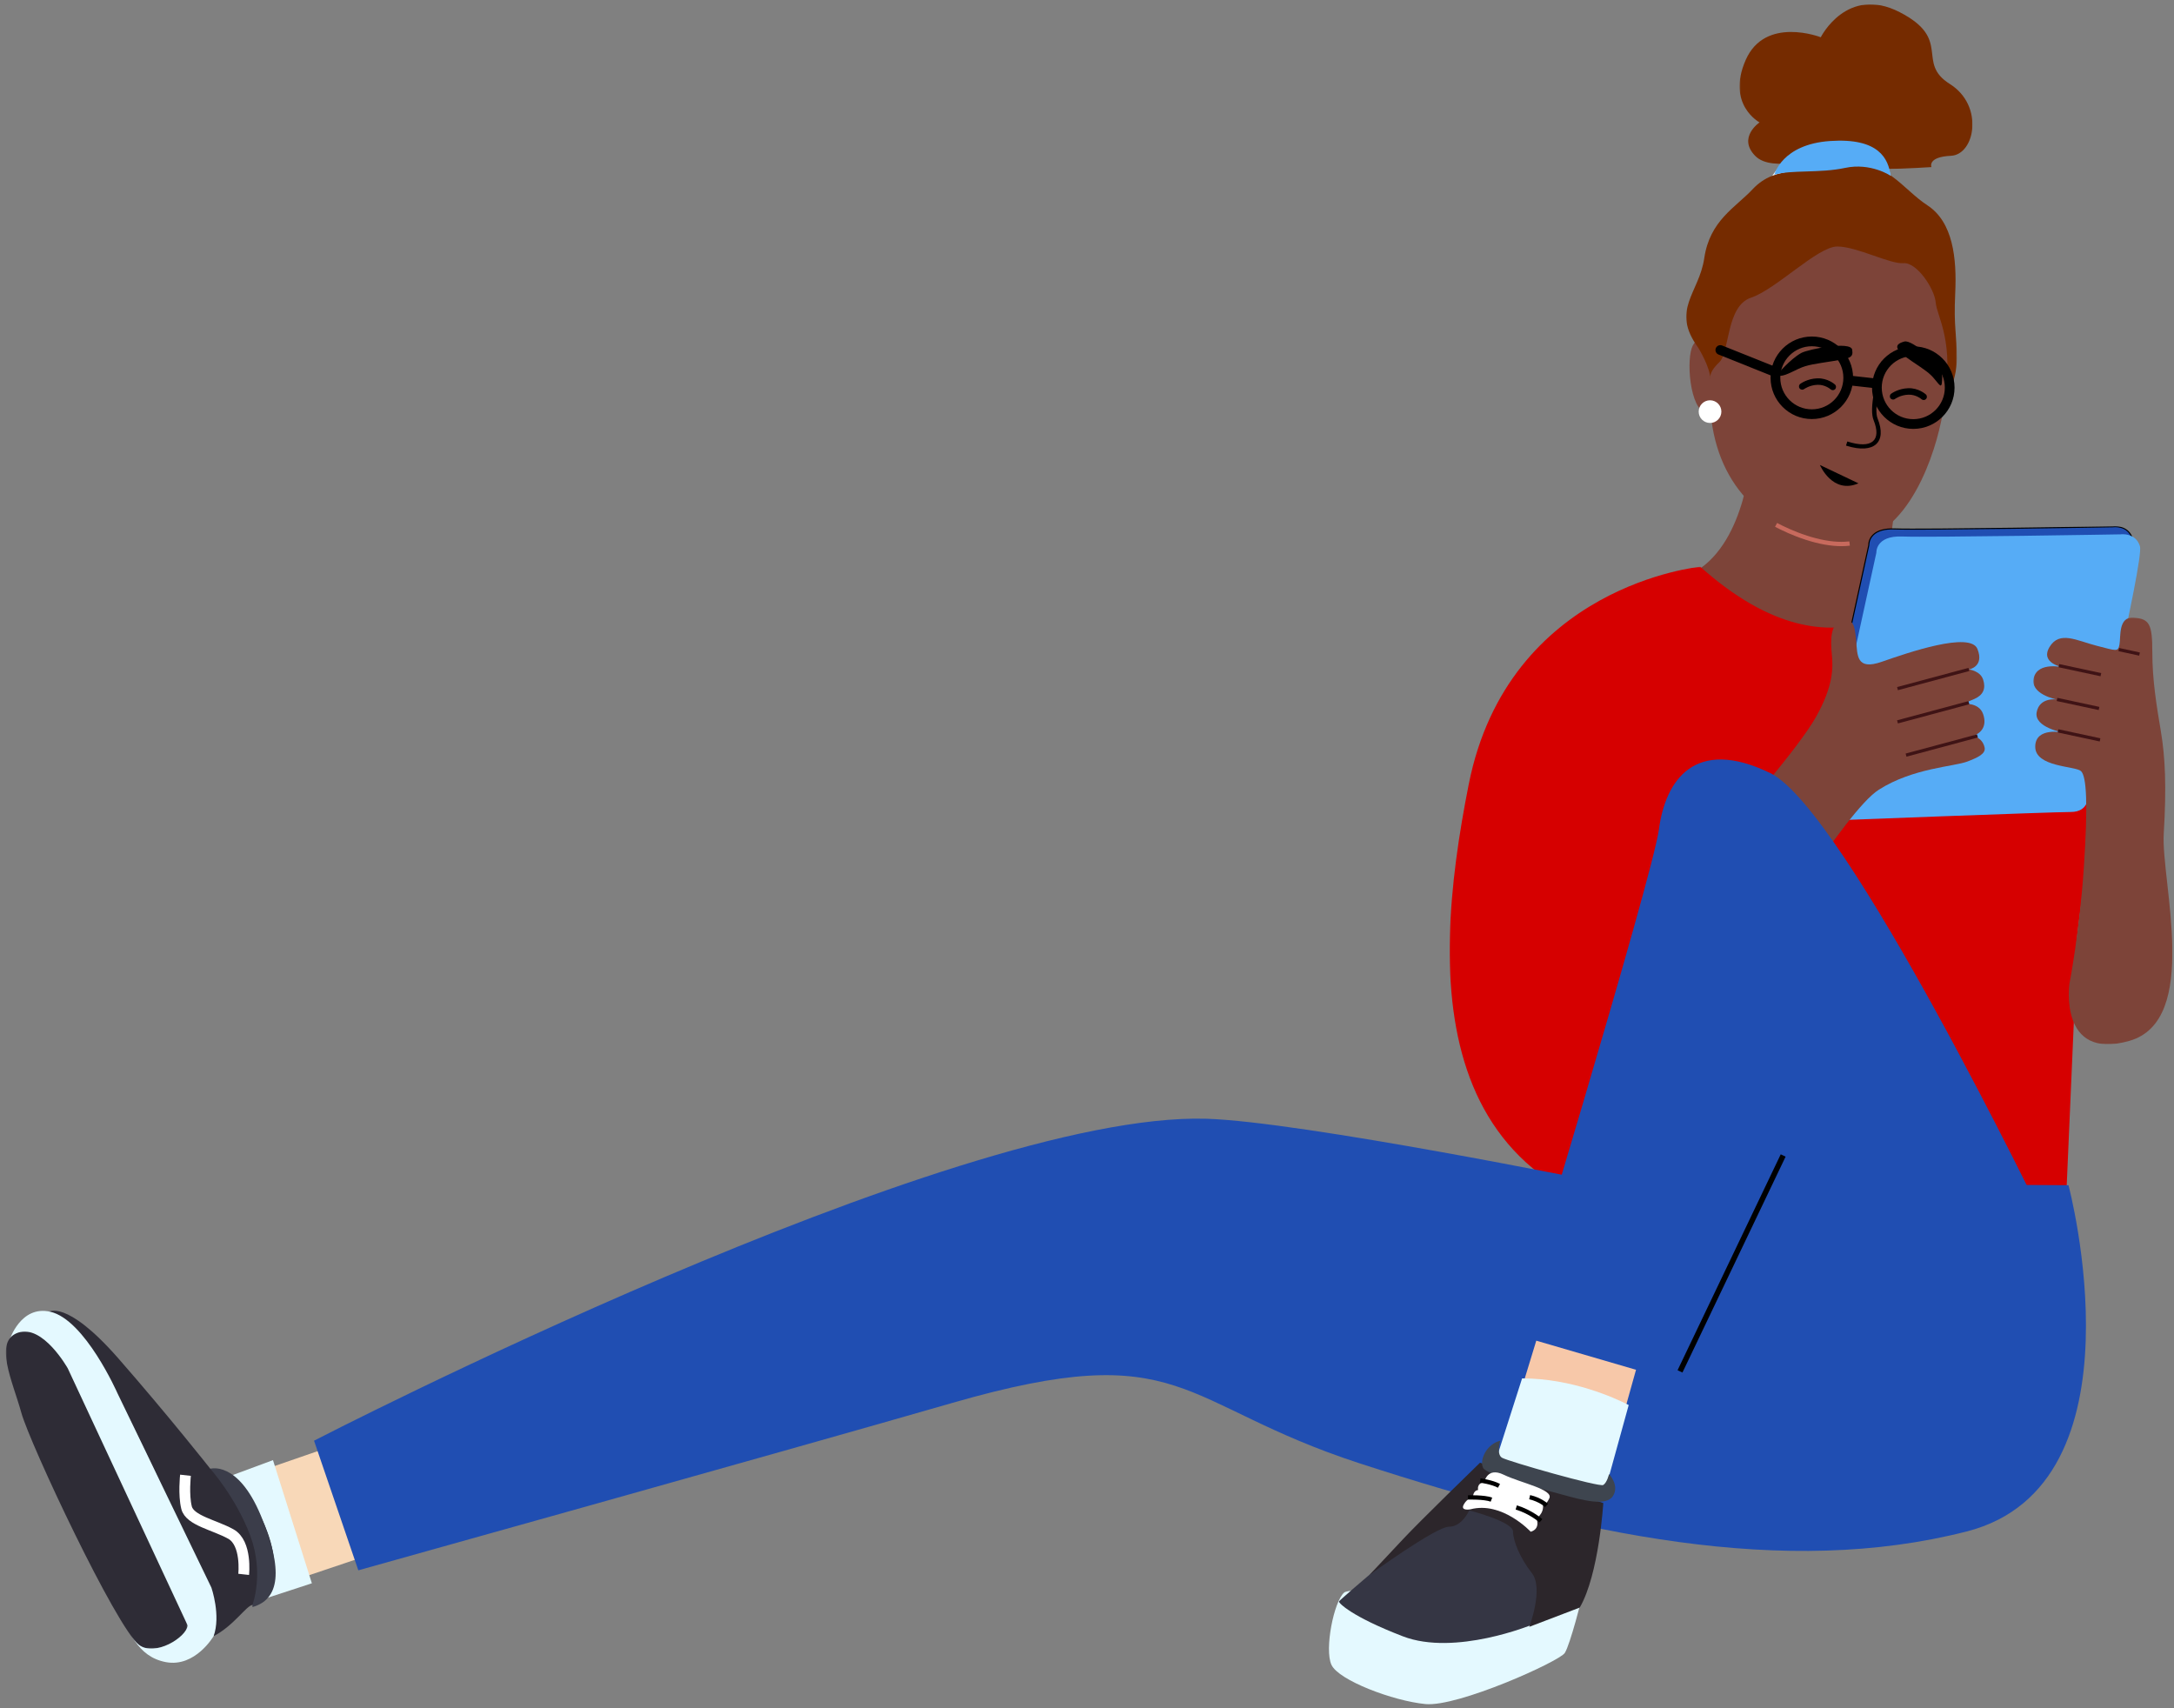 <svg viewBox="15 921.979 2012.5 1581.042" xmlns="http://www.w3.org/2000/svg" xmlns:xlink="http://www.w3.org/1999/xlink" overflow="visible" width="2012.5px" height="1581.042px"><rect x="15" y="921.979" width="2012.5" height="1581.042" fill="#808080" stroke="none"/><defs><polygon id="mastercharactersitting-on-floor-path-1" points="0 0.216 1141.521 0.216 1141.521 422.786 0 422.786"></polygon><polygon id="mastercharactersitting-on-floor-path-3" points="0.893 0.106 258.493 0.106 258.493 218.732 0.893 218.732"></polygon></defs><g id="Master/Character/Sitting On Floor" stroke="none" stroke-width="1" fill="none" fill-rule="evenodd"><g id="Upper Body" transform="translate(911, 1121) scale(1 1)"><defs><polygon id="upper-bodywith-tablet-path-1" points="0 0.283 603.924 0.283 603.924 617 0 617"></polygon><polygon id="upper-bodywith-tablet-path-3" points="0.383 0.682 291.681 0.682 291.681 266.806 0.383 266.806"></polygon><polygon id="upper-bodywith-tablet-path-5" points="0.302 0.308 128.976 0.308 128.976 395.283 0.302 395.283"></polygon></defs><g id="Upper Body/With Tablet" stroke="none" stroke-width="1" fill="none" fill-rule="evenodd"><path d="M571.998,659 L536,996.203 C536,996.203 886.321,1080.449 1014.041,970.265 L1027,673.411 C1027,673.411 875.333,668.607 571.998,659 Z" id="Fill-1" fill="#D60000"></path><path d="M724.954,220 C724.954,220 721.263,301.153 673.924,329.8 C630.973,355.791 721.969,506.61 819.858,497.614 C873.442,492.688 886,346.158 886,346.158 C886,346.158 842.734,337.797 858.716,271.819 L724.954,220 Z" id="Neck" fill="#7d4439"></path><path d="M803.337,302.516 C739.877,294.841 694.078,253.116 687.665,183.898 C669.216,186.835 664.865,138.765 670.003,123.323 C675.146,107.859 691.933,116.901 691.933,116.901 C692.862,114.457 693.652,111.899 694.303,109.226 C722.025,-4.486 799.67,0.024 799.67,0.024 C942.344,7.457 908.914,153.12 900.763,191.763 C892.611,230.41 864.684,309.927 803.337,302.516 Z" id="Head" fill="#7d4439"></path><g id="Group-32" transform="translate(446, 287)"><path d="M568.319,480.127 C547.271,471.554 520.143,444.422 487.69,399.486 C463.624,366.163 445.427,334.916 445.247,334.605 L448.706,332.597 C449.424,333.834 521.128,456.586 569.829,476.422 L568.319,480.127 Z" id="Fill-1" fill="#864A56"></path><g id="Group-5" transform="translate(0, 38.318)"><mask id="upper-bodywith-tablet-mask-2" fill="#fff"><use xlink:href="#upper-bodywith-tablet-path-1"></use></mask><g id="Clip-4"></g><path d="M231.976,0.283 C231.976,0.283 54.268,17.109 17.622,201.696 C-19.024,386.283 -23.413,604.01 258.976,615.283 C541.366,626.555 565.384,579.045 565.18,568.664 C564.976,558.283 569.976,387.283 592.976,257.283 C615.976,127.283 617.976,57.283 441.976,14.283 C441.976,14.283 363.976,118.283 231.976,0.283" id="Fill-3" fill="#D60000" mask="url(#upper-bodywith-tablet-mask-2)"></path></g><path d="M366.976,114.601 L387.976,18.601 C387.976,18.601 386.976,2.601 411.976,3.601 C436.976,4.601 613.976,1.601 613.976,1.601 C613.976,1.601 627.976,-0.399 631.976,12.601 C635.976,25.601 583.976,243.601 583.976,243.601 C583.976,243.601 584.976,258.601 567.976,258.601 C550.976,258.601 341.976,266.601 341.976,266.601 L366.976,114.601" id="Fill-6" fill="#204EB2"></path><g id="Group-10" transform="translate(341, 0.318)"><mask id="upper-bodywith-tablet-mask-4" fill="#fff"><use xlink:href="#upper-bodywith-tablet-path-3"></use></mask><g id="Clip-9"></g><path d="M26.467,114.376 L1.569,265.759 C14.109,265.28 210.615,257.782 226.976,257.782 C232.202,257.782 236.206,256.339 238.874,253.491 C242.816,249.286 242.481,243.374 242.477,243.315 L242.472,243.24 L242.489,243.166 C243.009,240.987 294.412,25.151 290.498,12.43 C286.672,-0.002 273.598,1.698 273.046,1.777 C271.215,1.813 95.682,4.773 70.956,3.782 C61.798,3.415 55.151,5.279 51.187,9.32 C47.233,13.352 47.472,18.203 47.475,18.252 L47.479,18.321 L47.464,18.389 L26.467,114.376 Z M0.383,266.806 L25.488,114.176 L46.473,18.24 C46.447,17.563 46.42,12.765 50.456,8.637 C54.624,4.374 61.553,2.416 70.995,2.782 C95.697,3.772 271.197,0.812 272.967,0.782 C273.049,0.766 287.377,-1.118 291.453,12.135 C295.438,25.084 245.836,233.444 243.479,243.327 C243.516,244.1 243.643,249.858 239.613,254.167 C236.747,257.23 232.495,258.782 226.976,258.782 C210.18,258.782 3.085,266.702 0.995,266.782 L0.383,266.806 Z" id="Fill-8" fill="#000" mask="url(#upper-bodywith-tablet-mask-4)"></path></g><path d="M373.976,121.601 L394.976,25.601 C394.976,25.601 393.976,9.601 418.976,10.601 C443.976,11.601 620.976,8.601 620.976,8.601 C620.976,8.601 634.976,6.601 638.976,19.601 C642.976,32.601 590.976,250.601 590.976,250.601 C590.976,250.601 591.976,265.601 574.976,265.601 C557.976,265.601 348.976,273.601 348.976,273.601 L373.976,121.601" id="Fill-11" fill="#56ACF6"></path><path d="M265.177,272.129 C265.177,272.129 323.333,205.851 339.195,177.445 C355.056,149.04 355.056,132.47 353.734,119.451 C352.412,106.432 352.412,91.046 362.986,88.679 C373.56,86.312 374.882,92.23 376.203,106.432 C377.526,120.635 376.203,134.837 399.995,126.553 C423.786,118.268 481.944,98.148 488.552,114.717 C495.16,131.287 480.621,133.653 480.621,133.653 C480.621,133.653 491.196,134.837 493.839,143.122 C496.483,151.407 493.839,157.325 485.908,160.875 C477.978,164.426 474.013,165.609 474.013,165.609 C474.013,165.609 489.873,163.242 493.839,175.078 C497.804,186.913 491.196,192.831 484.587,195.198 C484.587,195.198 493.087,196.566 495.16,205.851 C496.483,211.769 488.552,215.318 479.3,218.869 C466.792,223.67 429.073,224.787 397.352,244.907 C365.629,265.028 288.968,396.402 250.638,436.643 C212.307,476.884 173.976,372.732 173.976,372.732 C173.976,372.732 221.559,312.37 265.177,272.129" id="Fill-13" fill="#7d4439"></path><polygon id="Fill-15" fill="#3F1315" points="414.924 152.856 414.145 149.959 480.232 132.206 481.011 135.101"></polygon><polygon id="Fill-17" fill="#3F1315" points="414.924 183.628 414.145 180.732 480.232 162.978 481.011 165.874"></polygon><polygon id="Fill-19" fill="#3F1315" points="422.854 214.399 422.077 211.504 488.164 193.75 488.941 196.647"></polygon><g id="Group-23" transform="translate(540, 85.318)"><mask id="upper-bodywith-tablet-mask-6" fill="#fff"><use xlink:href="#upper-bodywith-tablet-path-5"></use></mask><g id="Clip-22"></g><path d="M33.771,338.856 C33.771,338.856 43.023,291.514 46.988,232.336 C50.954,173.16 49.631,147.122 44.344,142.387 C39.057,137.653 2.048,138.836 2.048,119.9 C2.048,100.962 28.484,106.88 28.484,106.88 C28.484,106.88 0.727,102.146 3.371,87.944 C6.014,73.741 21.875,76.108 21.875,76.108 C21.875,76.108 -3.239,71.374 0.727,55.988 C4.692,40.602 28.484,46.519 28.484,46.519 C28.484,46.519 6.014,42.969 15.266,27.583 C24.518,12.197 40.379,21.665 58.883,26.399 C77.388,31.133 78.71,32.317 80.032,25.215 C81.353,18.114 78.71,-0.823 93.25,0.361 C107.789,1.544 110.432,6.279 110.432,32.317 C110.432,58.355 114.397,82.026 118.363,105.697 C122.328,129.368 123.649,156.589 121.006,200.381 C118.363,244.172 155.372,373.179 89.284,392.117 C23.197,411.053 33.771,338.856 33.771,338.856" id="Fill-21" fill="#7d4439" mask="url(#upper-bodywith-tablet-mask-6)"></path></g><polygon id="Fill-24" fill="#3F1315" points="601.722 200.321 562.85 191.972 563.481 189.039 602.353 197.387"></polygon><polygon id="Fill-26" fill="#3F1315" points="600.788 171.242 561.915 162.892 562.546 159.959 601.419 168.308"></polygon><polygon id="Fill-28" fill="#3F1315" points="602.49 139.963 563.619 131.614 564.25 128.681 603.121 137.029"></polygon><polygon id="Fill-30" fill="#3F1315" points="638.271 120.876 619.106 116.733 619.741 113.802 638.906 117.944"></polygon></g></g></g><g id="Lower Body/Sitting on Floor" transform="translate(1165, 2062) scale(-1, 1) translate(-1165, -2062) translate(0, 1624) scale(1 1)"><defs><polygon id="lower-bodysitting-on-floorspread-out-2-path-1" points="0.296 0.03 168.575 0.03 168.575 293.568 0.296 293.568"></polygon></defs><g id="Lower Body/Sitting on Floor/Spread Out 2" stroke="none" stroke-width="1" fill="none" fill-rule="evenodd"><g id="Lower-Body" transform="translate(384, 0)"><polygon id="Fill-1" fill="#F8D8B8" points="1626.296 637.559 1598.296 740.416 1649.296 757.559 1681.296 656.559"></polygon><polygon id="Fill-2" fill="#E4F9FF" points="1678.296 649.559 1642.296 763.559 1694.296 780.559 1732.296 669.559"></polygon><g id="Group-44" transform="translate(0, 0.494)"><path d="M1736.296,657.065 C1736.296,657.065 1728.296,657.065 1718.296,662.065 C1708.296,667.065 1656.296,736.065 1686.296,779.065 C1686.296,779.065 1691.296,782.065 1697.296,783.065 C1703.296,784.065 1714.296,802.065 1733.296,812.065 C1733.296,812.065 1729.296,799.065 1744.296,760.065 C1759.296,721.065 1845.296,514.065 1886.296,512.065 C1886.296,512.065 1870.296,499.065 1821.296,555.065 C1775.008,607.965 1736.296,657.065 1736.296,657.065" id="Fill-3" fill="#2E2C36"></path><path d="M1733.296,812.065 C1733.296,812.065 1750.296,841.065 1777.296,836.065 C1804.296,831.065 1812.133,806.33 1821.215,785.698 C1830.296,765.065 1922.212,538.071 1922.212,538.071 C1922.212,538.071 1912.089,505.383 1884.384,511.723 C1852.296,519.065 1822.296,587.065 1822.296,587.065 L1735.296,767.065 C1735.296,767.065 1726.296,793.065 1733.296,812.065" id="Fill-5" fill="#E4F9FF"></path><g id="Group-9" transform="translate(1757, 530)"><mask id="lower-bodysitting-on-floorspread-out-2-mask-2" fill="#fff"><use xlink:href="#lower-bodysitting-on-floorspread-out-2-path-1"></use></mask><g id="Clip-8"></g><path d="M0.296,272.065 L111.296,34.065 C111.296,34.065 134.296,-6.935 157.296,1.065 C180.296,9.065 162.296,46.065 154.296,75.065 C146.296,104.065 66.296,274.065 45.296,290.065 C30.629,301.24 1.296,283.065 0.296,272.065" id="Fill-7" fill="#2E2C36" mask="url(#lower-bodysitting-on-floorspread-out-2-mask-2)"></path></g><path d="M1697.296,783.065 C1697.296,783.065 1686.296,754.065 1699.296,719.065 C1712.296,684.065 1736.296,657.065 1736.296,657.065 C1736.296,657.065 1710.996,649.138 1689.646,700.102 C1668.296,751.065 1672.296,778.065 1697.296,785.065" id="Fill-10" fill="#3B3D4A"></path><path d="M1705.438,754.805 C1705.438,754.805 1702.248,725.902 1717.271,717.483 C1732.296,709.065 1755.296,705.065 1758.296,693.065 C1761.296,681.065 1759.296,663.065 1759.296,663.065" id="Stroke-12" stroke="#FFF" stroke-width="10"></path><path d="M466.417,775.792 C466.417,775.792 477.399,819.677 482.456,827.552 C487.513,835.426 581.476,877.751 611.463,874.858 C641.45,871.965 691.862,852.88 698.473,838.513 C705.084,824.146 696.184,779.792 686.686,771.63 C677.187,763.468 466.417,775.792 466.417,775.792" id="Fill-14" fill="#E4F9FF"></path><g id="Group-18" transform="translate(0, 332)" fill="#204EB2"><path d="M16.18,62.573 C16.18,62.573 -57.704,340.065 110.296,383.065 C278.296,426.065 466.034,387.191 672.296,320.065 C841.296,265.065 834.296,202.065 1049.296,264.065 C1203.14,308.429 1599.296,419.065 1599.296,419.065 L1640.296,299.065 C1640.296,299.065 1049.296,-5.935 814.296,1.065 C726.284,3.686 449.112,60.056 449.112,60.056 L16.18,62.573 Z" id="Fill-16"></path></g><g id="Group-21" transform="translate(37, 0)" fill="#204EB2"><path d="M0.971,428.79 C0.971,428.79 185.296,47.064 255.296,13.064 C325.296,-20.936 352.296,20.064 358.296,65.064 C364.296,110.064 494.296,538.064 494.296,538.064 L339.296,579.064 L0.971,428.79 Z" id="Fill-19"></path></g><polygon id="Stroke-22" fill="#000" fill-rule="nonzero" points="282.552 365.987 378.05 565.832 373.539 567.988 278.041 368.143"></polygon><path d="M508.844,538.478 L520.563,576.84 C473.994,576.795 437.111,597.991 427.034,603.039 L416.511,565.433 L508.844,538.478 Z" id="Fill-24" fill="#F7C8A9"></path><path d="M546.276,649.345 L444.428,674.651 L423.296,598.065 C423.296,598.065 423.575,597.934 425.296,597.065 C435.373,592.016 475.419,573.351 521.988,573.397" id="Fill-26" fill="#E4F9FF"></path><path d="M512.668,801.377 C512.668,801.377 584.021,830.768 632.349,812.152 C680.678,793.536 691.803,781.137 691.527,779.911 C691.251,778.686 611.277,709.671 595.53,702.917 C579.783,696.163 539.217,666.671 523.084,692.198 C506.95,717.725 482.912,737.306 486.013,755.924 C489.114,774.542 512.668,801.377 512.668,801.377" id="Fill-28" fill="#353644"></path><path d="M446.811,688.779 C446.811,688.779 450.745,754.804 468.615,785.547 L515.303,803.358 C515.303,803.358 501.823,767.814 512.876,753.734 C523.928,739.654 530.263,724.061 530.413,715.013 C530.563,705.965 570.9,695.589 570.9,695.589 C570.9,695.589 577.614,710.817 589.621,710.687 C601.629,710.557 663.471,755.48 663.471,755.48 C663.471,755.48 648.335,739.517 632.461,722.49 C616.588,705.462 560.959,651.469 560.959,651.469 L446.811,688.779 Z" id="Fill-30" fill="#2C262B"></path><path d="M441.492,661.987 C441.492,661.987 431.544,672.429 437.864,682.281 C444.184,692.133 465.426,686.321 485.693,680.73 C505.959,675.138 554.517,663.172 558.075,656.22 C561.634,649.268 555.191,634.319 542.166,631.103 C542.166,631.103 545.999,643.565 540.585,646.835 C535.171,650.105 450.422,674.326 446.836,672.059 C443.25,669.791 441.492,661.987 441.492,661.987" id="Fill-32" fill="#3E454F"></path><path d="M513.996,715.355 C513.996,715.355 540.378,686.859 569.795,694.582 C569.795,694.582 579.454,696.506 575.964,690.117 C572.474,683.727 567.377,683.851 567.377,683.851 C567.377,683.851 568.009,677.558 562.692,676.706 C562.692,676.706 564.299,670.193 557.031,669.781 C557.031,669.781 554.709,654.928 539.004,662.567 C523.299,670.206 492.838,676.044 496.767,684.385 C500.696,692.725 502.964,689.139 502.964,689.139 C502.964,689.139 501.136,694.676 505.381,699.87 C509.627,705.063 508.968,702.137 508.968,702.137 C508.968,702.137 504.117,712.455 513.996,715.355" id="Fill-34" fill="#FFF"></path><path d="M499.281,690.994 C499.281,690.994 505.231,685.553 514.986,683.355" id="Stroke-36" stroke="#000" stroke-width="4"></path><path d="M560.713,667.926 C560.713,667.926 549.762,669.368 543.373,672.858" id="Stroke-38" stroke="#000" stroke-width="4"></path><path d="M572.044,683.596 C572.044,683.596 556.962,683.123 550.353,685.637" id="Stroke-40" stroke="#000" stroke-width="4"></path><path d="M504.529,705.187 C504.529,705.187 513.941,696.916 527.379,692.863" id="Stroke-42" stroke="#000" stroke-width="4"></path></g></g></g></g><g id="Expression" transform="translate(1633, 1204) scale(1 1)"><g id="Expression/Holding Laughter" stroke="none" stroke-width="1" fill="none" fill-rule="evenodd"><g id="Group-16" transform="translate(23, 29)" fill="#000"><path d="M42.119,122.578 C42.119,122.578 58.269,147.577 80.212,133.118 L42.119,122.578 Z" id="Fill-1" transform="translate(61.165, 130.098) rotate(10) translate(-61.165, -130.098)"></path><g id="Group-9" transform="translate(0, 0.515)"><path d="M2,22.976 C2,22.976 17.26,13.766 28.897,11.671 C36.082,10.378 75.756,15.977 74.492,24.067 C73.26,31.949 69.346,30.888 53.686,28.197 C38.026,25.505 30.873,23.71 21.82,24.689 C12.766,25.667 2.245,27.625 2,22.976" id="Fill-7" transform="translate(38.261, 20.834) rotate(-19) translate(-38.261, -20.834)"></path></g><path d="M163.977,33.484 C163.977,33.484 161.362,25.483 157.059,21.638 C152.756,17.795 120.372,9.495 114.895,14.628 C106.193,22.784 112.446,25.707 129.915,27.519 C143.964,28.977 149.514,29.463 156.025,32.291 C164.921,36.155 163.78,34.974 163.977,33.484" id="Fill-10" transform="translate(137.489, 23.948) rotate(28) translate(-137.489, -23.948)"></path></g><g id="Group-124" transform="translate(25, 52)" fill-rule="nonzero"><path d="M98.939,0.516 L102.748,1.738 L102.375,2.931 C102.076,3.904 101.742,5.018 101.382,6.253 C100.354,9.784 99.326,13.576 98.366,17.479 C97.3,21.818 96.385,26.025 95.67,29.998 L95.463,31.174 C93.726,41.278 93.48,48.993 95.033,53.142 L95.124,53.377 C104.002,75.34 91.946,86.478 66.642,78.679 L65.872,78.437 L67.091,74.627 C89.885,81.921 99.026,73.703 91.416,54.876 C89.321,49.694 89.643,40.899 91.734,29.289 C92.465,25.227 93.396,20.939 94.482,16.524 C95.348,13.003 96.268,9.573 97.194,6.338 L97.542,5.135 C97.751,4.418 97.951,3.741 98.141,3.107 L98.63,1.502 L98.939,0.516 Z" id="Stroke-114" fill="#000"></path><path d="M0.185,153.534 L2.142,150.046 L2.856,150.435 L3.511,150.783 C4.503,151.305 5.632,151.881 6.887,152.498 L7.433,152.765 C11.654,154.821 16.322,156.878 21.3,158.798 C32.748,163.212 44.06,166.225 54.584,167.202 C59.354,167.645 63.874,167.656 68.106,167.202 L68.949,167.105 L69.438,171.075 C64.663,171.663 59.575,171.683 54.214,171.185 C43.277,170.169 31.625,167.066 19.861,162.53 C14.771,160.567 10,158.465 5.681,156.361 L4.048,155.554 C3.353,155.206 2.702,154.873 2.094,154.556 L0.963,153.958 L0.185,153.534 Z" id="Stroke-122" fill="#C86A5D"></path></g><path d="M78.636,79.129 C77.911,79.129 77.185,78.868 76.609,78.339 C76.571,78.305 71.624,73.913 64.483,74.179 C57.094,74.452 52.189,78.067 52.14,78.103 C50.818,79.093 48.939,78.833 47.944,77.517 C46.947,76.2 47.196,74.331 48.508,73.328 C48.764,73.132 54.886,68.53 64.261,68.183 C73.91,67.836 80.394,73.67 80.665,73.919 C81.886,75.039 81.968,76.937 80.847,78.157 C80.256,78.802 79.447,79.129 78.636,79.129" id="Fill-12" fill="#000"></path><path d="M162.754,88.272 C162.029,88.272 161.303,88.011 160.727,87.482 C160.689,87.448 155.742,83.05 148.6,83.322 C141.231,83.594 136.317,87.201 136.27,87.237 C134.953,88.244 133.07,87.992 132.064,86.676 C131.058,85.36 131.309,83.477 132.625,82.471 C132.881,82.275 139.004,77.672 148.379,77.326 C158.024,76.981 164.512,82.813 164.783,83.062 C166.004,84.182 166.086,86.08 164.965,87.3 C164.374,87.945 163.565,88.272 162.754,88.272" id="Fill-14" fill="#000"></path></g></g><g id="Hairstyle" transform="translate(1142, 877) scale(1 1)"><defs><polygon id="hairstylecurly-bun-path-1" points="0.328 0.405 215.919 0.405 215.919 152.989 0.328 152.989"></polygon><polygon id="hairstylecurly-bun-path-3" points="0 0.708 250.515 0.708 250.515 222 0 222"></polygon></defs><g id="Hairstyle/Curly Bun" stroke="none" stroke-width="1" fill="none" fill-rule="evenodd"><g id="Group-11" transform="translate(434, 48)"><g id="Group-3" transform="translate(49, 0.595)"><mask id="hairstylecurly-bun-mask-2" fill="#fff"><use xlink:href="#hairstylecurly-bun-path-1"></use></mask><g id="Clip-2"></g><path d="M177.964,151.049 C177.964,151.049 173.9,141.62 196.049,140.59 C218.199,139.56 226.956,94.231 195.019,74.141 C163.082,54.052 197.595,32.933 148.659,7.693 C99.724,-17.548 75.514,30.872 75.514,30.872 C75.514,30.872 24.004,10.783 5.975,51.992 C-12.054,93.2 18.852,109.684 18.852,109.684 C18.852,109.684 -1.752,123.592 14.732,140.59 C31.215,157.589 75.697,138.698 83.075,147.886 C90.452,157.074 177.964,151.049 177.964,151.049" id="Fill-1" fill="#752B00" mask="url(#hairstylecurly-bun-mask-2)"></path></g><path d="M78.848,161.085 C78.848,161.085 94.438,132.367 131.525,129.684 C168.613,127.001 185.251,140.173 189.552,161.085 C193.853,181.999 78.848,161.085 78.848,161.085" id="Fill-4" fill="#FFF"></path><g id="Group-8" transform="translate(0, 148.595)"><mask id="hairstylecurly-bun-mask-4" fill="#fff"><use xlink:href="#hairstylecurly-bun-path-3"></use></mask><g id="Clip-7"></g><path d="M22.323,199.663 C21.293,195.199 24.04,189.877 30.565,183.695 C40.352,174.423 36.746,131.669 59.926,123.942 C83.106,116.216 121.739,76.553 139.767,76.553 C157.796,76.553 188.703,93.036 201.065,92.006 C213.428,90.976 229.911,115.701 230.941,128.578 C231.971,141.456 248.856,164.495 238.353,222 C238.353,222 250.515,202.754 250.515,180.089 C250.515,157.424 247.425,152.273 248.97,119.822 C250.515,87.37 246.91,53.888 223.215,38.435 C199.52,22.981 184.582,-5.349 148.009,1.862 C111.437,9.074 83.106,0.317 61.471,23.497 C45.558,40.547 21.808,52.343 16.657,87.37 C11.858,120.002 -14.638,135.091 11.054,170.21 C11.054,170.21 22.323,188.331 22.323,199.663 Z" id="Fill-6" fill="#752B00" mask="url(#hairstylecurly-bun-mask-4)"></path></g><path d="M81.502,158.745 C81.502,158.745 88.323,130.486 133.323,127.486 C178.323,124.486 187.086,143.87 189.205,159.678 C189.205,159.678 170.716,147.311 147.02,152.399 C123.323,157.486 96.681,154.004 81.502,158.745" id="Fill-9" fill="#56ACF6"></path></g></g></g><g id="Accessories" transform="translate(1586, 1237) scale(1 1)" fill="#000"><g id="Accessories/Glasses and Earring" stroke="none" stroke-width="1" fill="none" fill-rule="evenodd"><g id="Group-136" transform="translate(21, 0)" fill="#000" fill-rule="nonzero"><path d="M85.233,-3.518 C64.138,-3.518 47.036,13.583 47.036,34.678 C47.036,55.773 64.138,72.874 85.233,72.874 C106.328,72.874 123.429,55.773 123.429,34.678 C123.429,13.583 106.328,-3.518 85.233,-3.518 Z M85.233,5.481 C101.357,5.481 114.429,18.553 114.429,34.678 C114.429,50.802 101.358,63.873 85.233,63.873 C69.108,63.873 56.036,50.802 56.036,34.678 C56.036,18.554 69.109,5.481 85.233,5.481 Z" id="Stroke-128"></path><path d="M179.154,5.589 C158.058,5.589 140.957,22.69 140.957,43.785 C140.957,64.88 158.058,81.981 179.154,81.981 C200.249,81.981 217.35,64.88 217.35,43.785 C217.35,22.69 200.249,5.589 179.154,5.589 Z M179.154,14.589 C195.278,14.589 208.35,27.66 208.35,43.785 C208.35,59.91 195.278,72.981 179.154,72.981 C163.029,72.981 149.957,59.909 149.957,43.785 C149.957,27.66 163.029,14.589 179.154,14.589 Z" id="Stroke-130"></path><path d="M-3.642,7.31 C-2.746,5.07 -0.253,3.947 2.003,4.727 L2.208,4.803 L52.208,24.803 C54.515,25.726 55.637,28.345 54.714,30.652 C53.819,32.892 51.325,34.015 49.069,33.236 L48.865,33.159 L-1.135,13.159 C-3.442,12.236 -4.565,9.617 -3.642,7.31 Z" id="Stroke-132"></path><path d="M114.844,36.565 C115.111,34.166 117.218,32.418 119.603,32.572 L119.814,32.591 L146.034,35.509 C148.504,35.784 150.283,38.009 150.008,40.479 C149.741,42.878 147.634,44.626 145.249,44.472 L145.038,44.454 L118.818,41.536 C116.348,41.261 114.569,39.036 114.844,36.565 Z" id="Stroke-134"></path></g><g id="Group-5" transform="translate(1, 55)" fill="#FFF"><path d="M21.5,11 C21.5,16.799 16.8,21.5 11,21.5 C5.201,21.5 0.5,16.799 0.5,11 C0.5,5.2 5.201,0.5 11,0.5 C16.8,0.5 21.5,5.2 21.5,11" id="Fill-1"></path></g></g></g><g id="Facial Hair" transform="translate(1596, 1238) scale(1 1)" fill="#000"><g id="Facial Hair/None" stroke="none" stroke-width="1" fill="none" fill-rule="evenodd" fill-opacity="0"></g></g></g></svg>